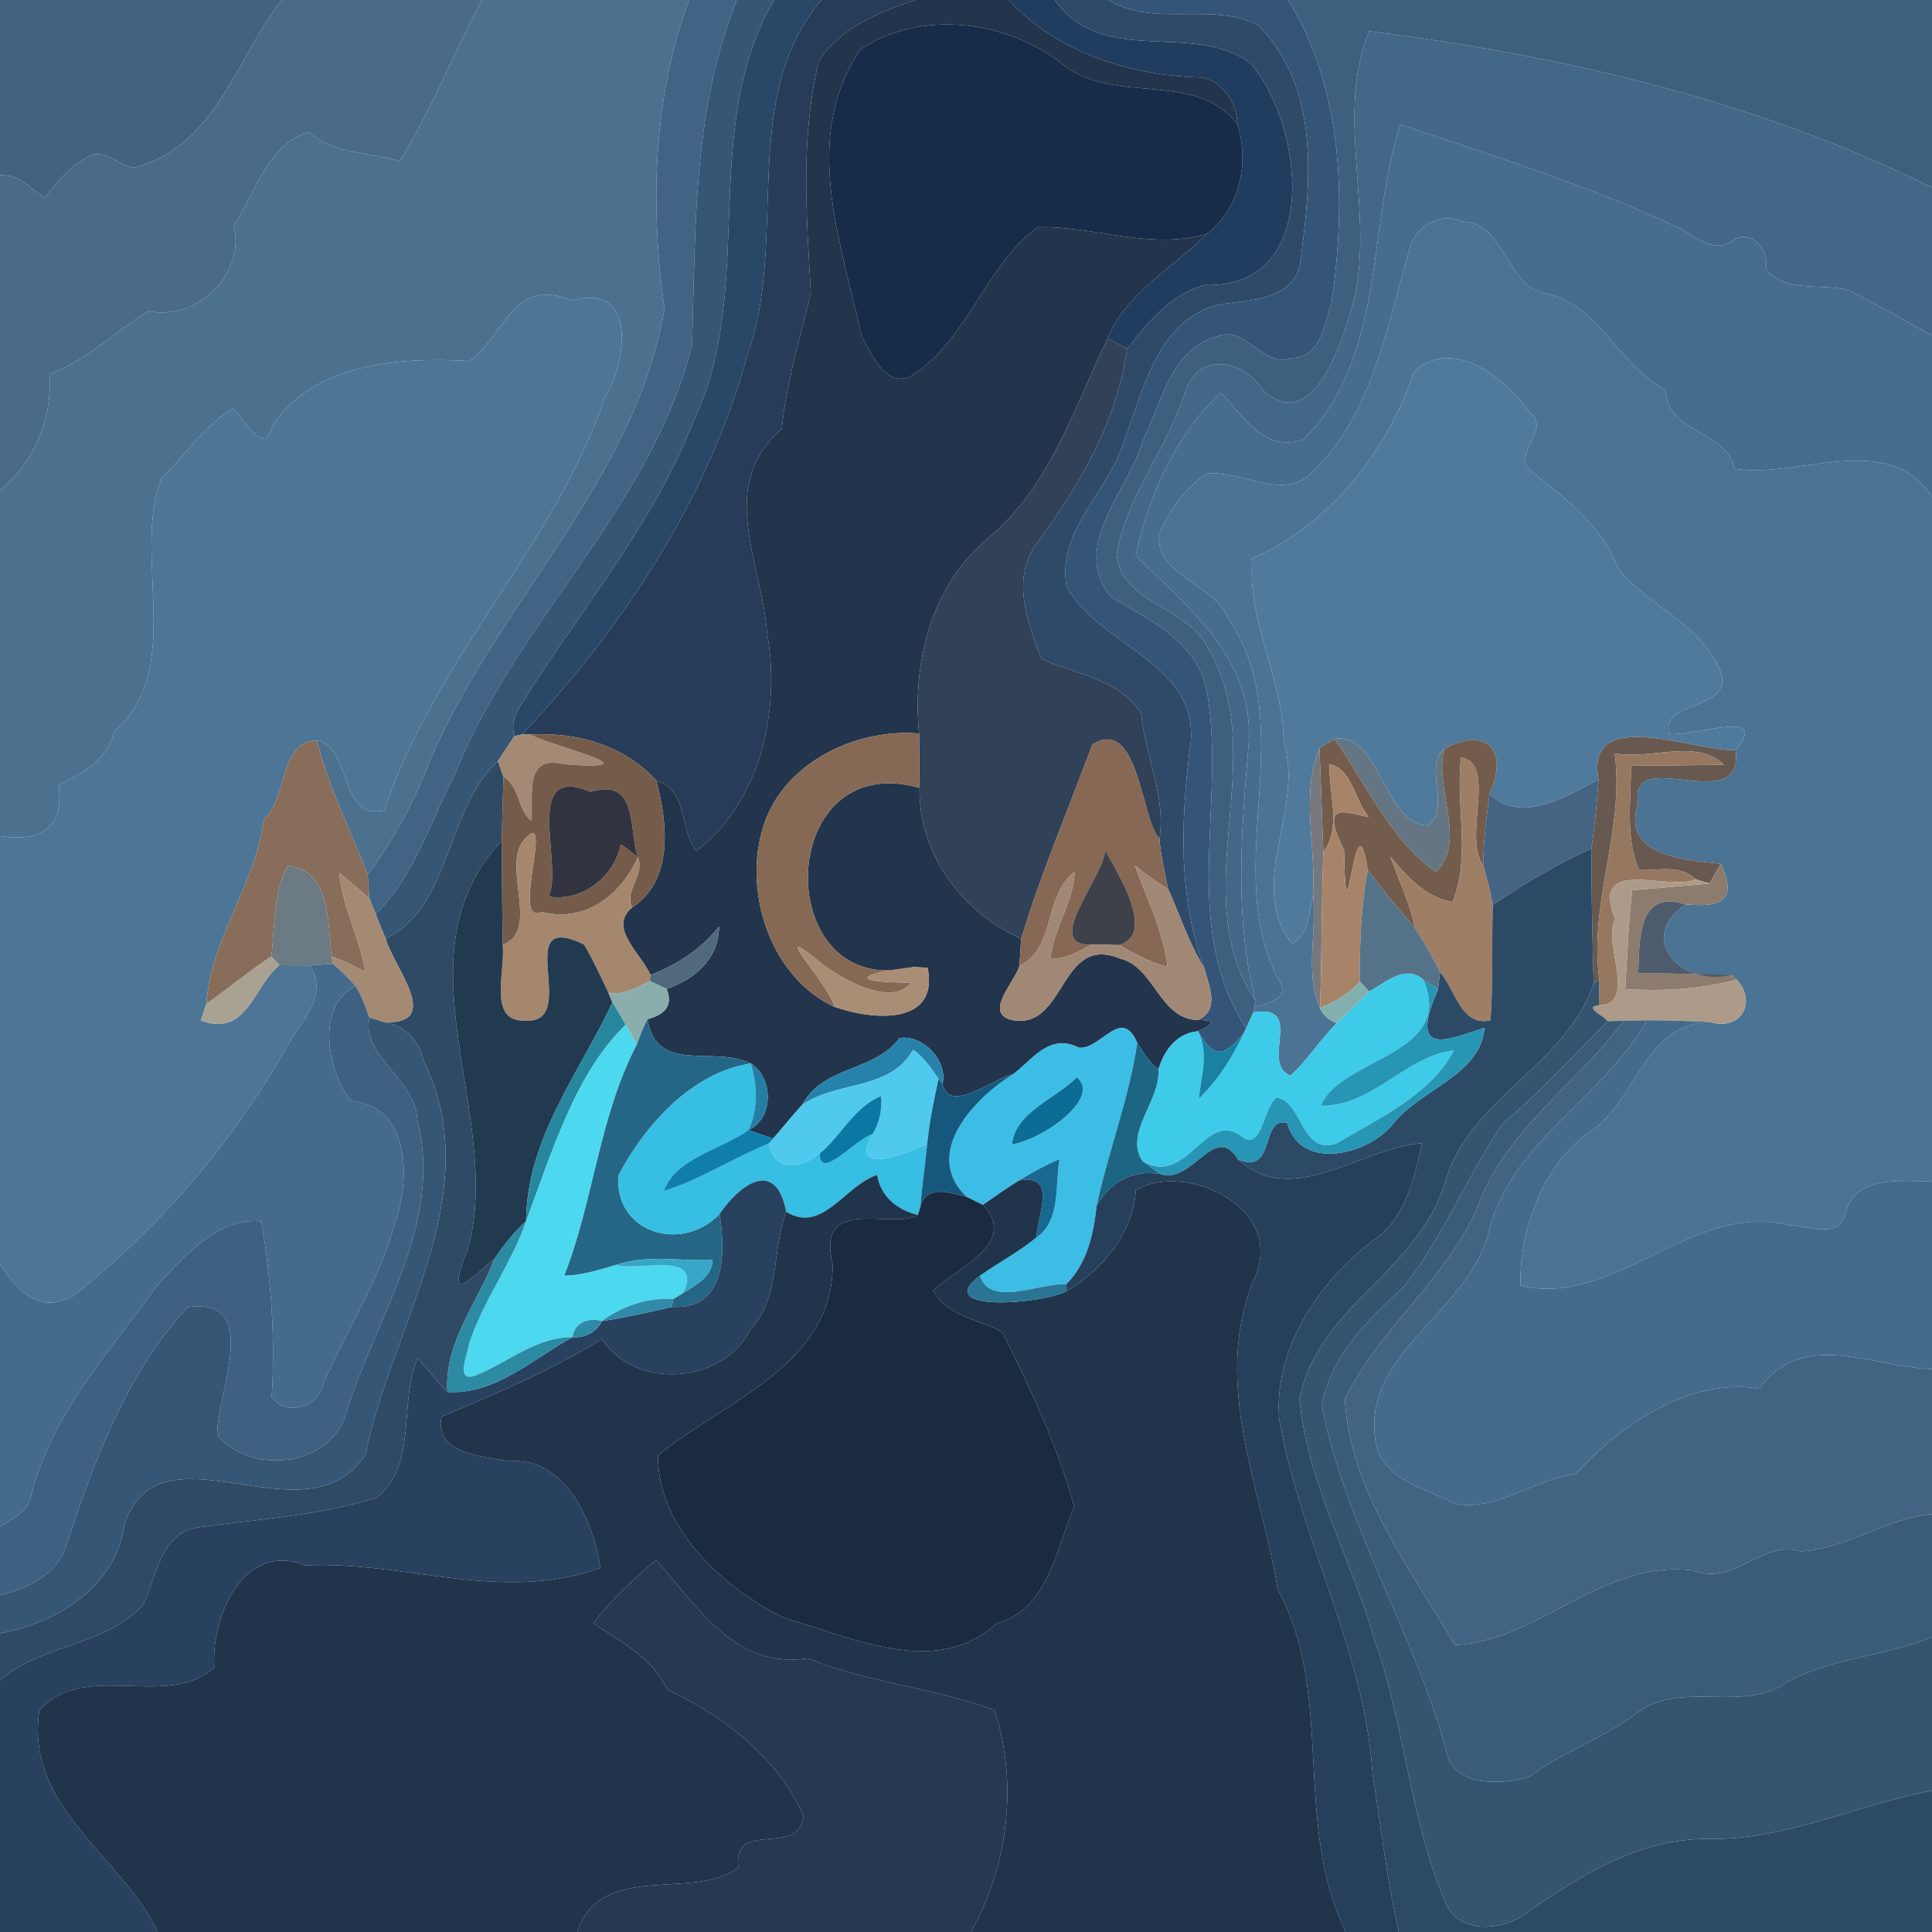 <?xml version="1.0" encoding="UTF-8" ?>
<!DOCTYPE svg PUBLIC "-//W3C//DTD SVG 1.1//EN" "http://www.w3.org/Graphics/SVG/1.1/DTD/svg11.dtd">
<svg width="250pt" height="250pt" viewBox="0 0 250 250" version="1.1" xmlns="http://www.w3.org/2000/svg">
<g id="#41637fff">
<path fill="#41637f" opacity="1.00" d=" M 0.00 0.00 L 36.46 0.00 C 30.74 7.24 28.08 18.33 18.33 21.38 C 16.13 22.53 14.38 19.44 12.11 20.00 C 9.37 21.05 7.51 23.41 5.76 25.65 C 4.02 24.43 2.52 22.55 0.00 22.64 L 0.00 0.00 Z" />
</g>
<g id="#496b88ff">
<path fill="#496b88" opacity="1.00" d=" M 36.46 0.00 L 62.35 0.00 C 58.71 6.92 55.71 14.31 51.75 20.87 C 47.77 19.63 43.34 20.03 39.93 17.11 C 34.65 18.62 33.03 24.97 30.26 29.21 C 31.78 35.38 25.59 41.58 19.18 40.26 C 14.88 42.95 11.22 46.61 6.40 48.44 C 6.79 54.20 4.45 59.82 0.00 63.47 L 0.00 22.64 C 2.52 22.55 4.02 24.43 5.76 25.65 C 7.51 23.41 9.37 21.05 12.11 20.00 C 14.38 19.44 16.13 22.53 18.33 21.38 C 28.08 18.33 30.74 7.24 36.46 0.00 Z" />
</g>
<g id="#4c718fff">
<path fill="#4c718f" opacity="1.00" d=" M 62.35 0.00 L 89.16 0.00 C 84.47 12.73 84.12 26.68 85.99 40.01 C 81.99 62.94 63.34 78.91 55.01 100.00 C 53.11 104.71 50.59 109.11 47.59 113.20 C 45.33 107.42 42.50 101.85 41.01 95.81 C 45.61 96.69 43.80 106.20 49.73 104.87 C 56.19 85.33 71.66 70.79 78.27 51.43 C 80.91 47.33 82.76 36.39 73.98 38.91 C 66.39 35.57 65.15 43.77 60.71 46.71 C 51.77 46.20 40.51 46.92 35.22 55.19 C 34.01 59.29 31.67 54.05 30.10 52.90 C 26.29 55.19 23.95 58.88 20.90 61.94 C 16.98 71.74 24.12 86.79 14.74 94.65 C 13.95 98.39 10.66 100.02 7.57 101.63 C 8.39 107.22 5.10 109.01 0.00 108.17 L 0.00 63.47 C 4.45 59.82 6.79 54.20 6.40 48.44 C 11.22 46.61 14.88 42.95 19.18 40.26 C 25.59 41.58 31.78 35.38 30.26 29.21 C 33.03 24.97 34.65 18.62 39.93 17.11 C 43.34 20.03 47.77 19.63 51.75 20.87 C 55.71 14.31 58.71 6.92 62.35 0.00 Z" />
</g>
<g id="#416484ff">
<path fill="#416484" opacity="1.00" d=" M 89.16 0.00 L 95.34 0.00 C 89.66 14.15 90.00 29.58 89.56 44.57 C 84.38 65.62 66.85 80.23 58.96 99.98 C 55.72 106.19 53.72 113.25 48.61 118.28 C 48.40 117.77 47.99 116.76 47.79 116.26 C 47.74 115.49 47.64 113.96 47.59 113.20 C 50.59 109.11 53.11 104.71 55.01 100.00 C 63.34 78.91 81.99 62.94 85.99 40.01 C 84.12 26.68 84.47 12.73 89.16 0.00 Z" />
</g>
<g id="#365675ff">
<path fill="#365675" opacity="1.00" d=" M 95.34 0.00 L 100.16 0.00 C 90.36 16.88 98.00 37.50 89.65 54.71 C 84.77 67.20 76.10 77.72 68.88 88.89 C 67.80 90.83 65.78 92.81 66.59 95.24 C 65.85 96.32 65.12 97.40 64.41 98.50 C 57.60 104.76 58.41 117.44 49.90 121.44 C 49.44 120.40 49.01 119.34 48.61 118.28 C 53.72 113.25 55.72 106.19 58.96 99.98 C 66.85 80.23 84.38 65.62 89.56 44.57 C 90.00 29.58 89.66 14.15 95.34 0.00 Z" />
</g>
<g id="#294868ff">
<path fill="#294868" opacity="1.00" d=" M 100.16 0.00 L 106.31 0.00 C 95.54 12.63 102.05 31.04 96.75 45.84 C 91.65 64.50 80.72 81.08 67.57 95.03 L 66.59 95.24 C 65.78 92.81 67.80 90.83 68.88 88.89 C 76.10 77.72 84.77 67.20 89.65 54.71 C 98.00 37.50 90.36 16.88 100.16 0.00 Z" />
</g>
<g id="#263c58ff">
<path fill="#263c58" opacity="1.00" d=" M 106.31 0.00 L 118.45 0.00 C 113.82 1.55 108.57 3.63 105.95 7.94 C 103.56 17.75 104.36 27.95 104.93 37.95 C 103.52 43.77 101.74 49.56 101.16 55.51 C 92.62 62.81 98.64 72.93 99.25 81.85 C 101.05 91.76 98.46 103.75 90.09 110.12 C 87.87 107.20 89.06 102.16 84.92 101.01 C 80.83 96.45 74.65 94.70 68.64 95.05 L 67.57 95.03 C 80.72 81.08 91.65 64.50 96.75 45.84 C 102.05 31.04 95.54 12.63 106.31 0.00 Z" />
</g>
<g id="#22354cff">
<path fill="#22354c" opacity="1.00" d=" M 118.45 0.00 L 130.55 0.00 C 136.75 6.74 146.06 9.70 155.02 10.01 C 158.01 10.12 160.09 13.23 160.11 16.05 C 154.52 8.84 143.71 13.89 137.02 7.94 C 129.75 2.55 119.10 1.31 111.36 6.37 C 103.59 17.84 108.87 31.37 111.51 43.53 C 112.84 45.80 114.37 49.98 117.70 48.78 C 125.15 44.26 127.46 34.37 134.28 29.39 C 141.62 29.20 148.89 32.44 156.21 30.24 C 151.87 34.64 145.74 37.80 143.34 43.77 C 138.92 52.86 135.88 63.02 127.75 69.73 C 120.47 75.86 118.04 85.76 118.93 94.92 C 110.47 94.18 100.78 99.02 98.57 107.65 C 96.29 115.89 99.90 126.58 107.97 130.28 C 113.03 132.07 121.54 132.69 120.03 125.22 C 119.57 125.20 118.66 125.15 118.20 125.13 C 99.74 129.75 99.99 96.61 118.99 101.94 C 118.83 110.47 124.51 118.09 132.14 121.46 C 132.06 122.64 131.99 123.81 131.91 124.99 C 131.26 127.19 127.14 131.19 131.08 132.02 C 137.96 133.20 137.11 120.82 144.91 124.03 C 149.40 125.08 149.99 131.87 155.02 131.99 C 157.66 131.98 156.71 132.69 155.02 133.44 C 152.25 133.72 150.65 135.90 149.90 138.38 C 148.71 137.48 147.96 136.20 147.16 134.97 C 145.12 130.12 142.43 135.89 139.61 135.57 C 135.71 133.64 133.62 137.17 131.07 139.02 C 128.37 139.61 122.94 144.18 121.96 140.30 C 122.69 137.12 119.25 133.81 116.38 134.33 C 113.14 138.74 106.53 137.85 103.82 142.95 C 102.52 144.36 101.33 145.88 100.05 147.32 C 98.97 146.97 97.90 146.61 96.84 146.24 C 100.15 144.71 100.10 139.47 97.16 137.62 C 92.31 135.21 84.97 139.09 83.78 131.89 C 85.87 131.31 87.18 130.26 86.26 127.97 C 89.98 126.66 92.99 124.11 93.05 119.88 C 90.74 122.83 87.63 124.82 84.17 126.17 C 83.01 123.43 78.61 120.08 81.79 117.43 C 87.18 113.91 86.41 106.49 84.92 101.01 C 89.06 102.16 87.87 107.20 90.09 110.12 C 98.46 103.75 101.05 91.76 99.25 81.85 C 98.64 72.93 92.62 62.81 101.16 55.51 C 101.74 49.56 103.52 43.77 104.93 37.95 C 104.36 27.95 103.56 17.75 105.95 7.94 C 108.57 3.63 113.82 1.55 118.45 0.00 Z" />
</g>
<g id="#203c5fff">
<path fill="#203c5f" opacity="1.00" d=" M 130.55 0.00 L 136.47 0.00 C 142.76 8.82 154.24 2.62 161.83 8.20 C 168.72 16.17 171.15 37.33 155.89 36.88 C 151.52 38.01 148.52 41.73 145.84 45.13 C 145.21 44.79 143.96 44.11 143.34 43.77 C 145.74 37.80 151.87 34.64 156.21 30.24 C 160.43 26.90 161.71 21.06 160.11 16.05 C 160.09 13.23 158.01 10.12 155.02 10.01 C 146.06 9.70 136.75 6.74 130.55 0.00 Z" />
</g>
<g id="#2f4a69ff">
<path fill="#2f4a69" opacity="1.00" d=" M 136.47 0.00 L 143.46 0.00 C 149.34 3.61 156.80 0.17 162.80 3.25 C 170.92 11.43 169.65 23.75 168.22 34.15 C 167.42 38.73 161.68 38.88 158.15 39.32 C 149.98 40.97 148.07 50.14 145.57 56.70 C 143.73 63.45 136.75 68.32 138.00 75.89 C 142.36 83.83 155.82 85.88 153.95 97.03 C 152.79 106.53 152.45 116.06 155.83 125.24 C 153.83 122.04 152.69 118.43 151.15 115.02 C 150.69 112.88 150.22 110.74 150.03 108.55 C 150.90 103.07 148.15 97.68 147.66 92.28 C 144.82 87.86 139.17 87.25 134.75 85.26 C 132.98 80.49 130.75 74.91 134.22 70.20 C 139.79 62.69 144.52 54.52 145.84 45.13 C 148.52 41.73 151.52 38.01 155.89 36.88 C 171.15 37.33 168.72 16.17 161.83 8.20 C 154.24 2.62 142.76 8.82 136.47 0.00 Z" />
</g>
<g id="#345478ff">
<path fill="#345478" opacity="1.00" d=" M 143.46 0.00 L 166.69 0.00 C 173.84 11.66 174.21 25.99 172.30 39.18 C 171.36 41.94 170.88 46.37 167.15 46.31 C 163.51 47.71 161.18 42.10 157.61 43.49 C 151.61 45.00 150.30 52.09 147.91 56.96 C 146.05 63.47 138.37 70.69 143.76 77.27 C 148.87 80.30 155.13 83.07 156.23 89.81 C 158.64 104.31 152.68 119.74 161.25 133.05 L 160.92 133.75 C 158.24 136.91 157.05 136.92 155.02 133.44 C 156.71 132.69 157.66 131.98 155.02 131.99 C 157.94 130.63 156.40 127.55 155.83 125.24 C 152.45 116.06 152.79 106.53 153.95 97.03 C 155.82 85.88 142.36 83.83 138.00 75.89 C 136.75 68.32 143.73 63.45 145.57 56.70 C 148.07 50.14 149.98 40.97 158.15 39.32 C 161.68 38.88 167.42 38.73 168.22 34.15 C 169.65 23.75 170.92 11.43 162.80 3.25 C 156.80 0.17 149.34 3.61 143.46 0.00 Z" />
</g>
<g id="#3d607fff">
<path fill="#3d607f" opacity="1.00" d=" M 166.69 0.00 L 250.00 0.00 L 250.00 24.27 C 227.31 13.03 202.37 7.22 177.18 4.03 C 172.34 15.67 178.74 29.28 174.44 41.38 C 172.93 46.25 169.38 55.82 163.47 50.54 C 161.07 46.70 155.37 45.37 153.47 50.42 C 151.22 57.87 145.72 64.13 144.49 71.79 C 145.12 78.09 153.62 78.47 156.27 83.75 C 164.73 98.04 153.17 115.34 162.43 129.47 L 162.33 130.32 L 162.19 131.00 C 161.95 131.51 161.49 132.54 161.25 133.05 C 152.68 119.74 158.64 104.31 156.23 89.81 C 155.13 83.07 148.87 80.30 143.76 77.27 C 138.37 70.69 146.05 63.47 147.91 56.96 C 150.30 52.09 151.61 45.00 157.61 43.49 C 161.18 42.10 163.51 47.71 167.15 46.31 C 170.88 46.37 171.36 41.94 172.30 39.18 C 174.21 25.99 173.84 11.66 166.69 0.00 Z" />
</g>
<g id="#172c48ff">
<path fill="#172c48" opacity="1.00" d=" M 111.36 6.37 C 119.10 1.31 129.75 2.55 137.02 7.94 C 143.71 13.89 154.52 8.84 160.11 16.05 C 161.71 21.06 160.43 26.90 156.21 30.24 C 148.89 32.44 141.62 29.20 134.28 29.39 C 127.46 34.37 125.15 44.26 117.70 48.78 C 114.37 49.98 112.84 45.80 111.51 43.53 C 108.87 31.37 103.59 17.84 111.36 6.37 Z" />
</g>
<g id="#436786ff">
<path fill="#436786" opacity="1.00" d=" M 177.18 4.03 C 202.37 7.22 227.31 13.03 250.00 24.27 L 250.00 43.42 C 246.50 41.46 243.00 39.48 239.44 37.64 C 236.09 36.49 230.91 38.09 228.48 34.75 C 229.09 32.36 226.45 29.45 224.20 31.15 C 221.36 33.10 218.76 29.88 216.14 28.97 C 204.75 23.73 193.05 20.12 181.20 16.10 C 176.87 29.47 179.39 46.12 168.67 56.86 C 163.44 58.65 160.96 53.72 157.94 50.84 C 152.16 56.17 148.51 64.42 146.96 71.91 C 153.87 78.69 162.36 85.36 161.57 96.36 C 160.62 107.54 159.70 118.66 162.43 129.47 C 153.17 115.34 164.73 98.04 156.27 83.75 C 153.62 78.47 145.12 78.09 144.49 71.79 C 145.72 64.13 151.22 57.87 153.47 50.42 C 155.37 45.37 161.07 46.70 163.47 50.54 C 169.38 55.82 172.93 46.25 174.44 41.38 C 178.74 29.28 172.34 15.67 177.18 4.03 Z" />
</g>
<g id="#466d8dff">
<path fill="#466d8d" opacity="1.00" d=" M 181.20 16.10 C 193.05 20.12 204.75 23.73 216.14 28.97 C 218.76 29.88 221.36 33.10 224.20 31.15 C 226.45 29.45 229.09 32.36 228.48 34.75 C 230.91 38.09 236.09 36.49 239.44 37.64 C 243.00 39.48 246.50 41.46 250.00 43.42 L 250.00 64.34 C 244.62 55.57 232.52 61.97 224.47 60.67 C 223.12 55.30 215.94 56.45 215.50 50.45 C 209.35 47.25 207.07 39.49 200.04 38.00 C 194.79 37.09 194.87 28.80 189.17 28.66 C 186.30 27.37 183.01 29.35 182.37 32.33 C 179.47 42.19 177.64 53.48 169.95 60.95 C 166.35 64.98 160.82 60.90 156.28 61.26 C 153.37 63.00 151.31 66.05 150.00 69.12 C 149.45 74.50 157.11 75.49 158.96 80.05 C 168.48 94.26 157.85 112.02 165.39 126.65 C 167.13 129.17 164.26 129.75 162.33 130.32 L 162.43 129.47 C 159.70 118.66 160.62 107.54 161.57 96.36 C 162.36 85.36 153.87 78.69 146.96 71.91 C 148.51 64.42 152.16 56.17 157.94 50.84 C 160.96 53.72 163.44 58.65 168.67 56.86 C 179.39 46.12 176.87 29.47 181.20 16.10 Z" />
</g>
<g id="#4a7394ff">
<path fill="#4a7394" opacity="1.00" d=" M 182.37 32.33 C 183.01 29.35 186.30 27.37 189.17 28.66 C 194.87 28.80 194.79 37.09 200.04 38.00 C 207.07 39.49 209.35 47.25 215.50 50.45 C 215.94 56.45 223.12 55.30 224.47 60.67 C 232.52 61.97 244.62 55.57 250.00 64.34 L 250.00 152.89 C 246.24 152.83 240.12 152.04 238.83 156.86 C 238.09 160.44 234.25 158.62 231.54 158.54 C 218.78 155.42 209.18 169.23 196.75 166.37 C 196.55 159.53 199.48 150.87 205.61 146.54 C 211.83 142.54 212.63 132.53 221.24 132.24 C 225.38 133.47 227.36 129.61 224.73 126.76 L 224.04 126.15 C 217.55 127.73 211.64 121.44 218.11 117.02 C 221.80 117.36 225.23 117.13 222.67 111.77 C 218.58 111.31 209.63 110.94 211.98 103.98 C 210.59 96.17 225.83 106.00 224.58 97.07 C 229.24 91.52 219.26 95.32 215.98 94.97 C 214.79 90.40 224.93 92.08 222.50 86.53 C 219.82 80.50 213.34 78.51 209.39 73.55 C 207.31 68.05 202.93 64.83 198.63 61.34 C 194.83 58.98 201.17 55.73 197.82 53.21 C 194.65 48.81 187.97 43.57 183.02 48.03 C 179.40 58.51 172.30 67.66 162.05 72.27 C 161.33 80.45 166.06 87.83 166.10 96.00 C 168.88 104.59 161.18 114.37 167.17 122.13 C 169.45 120.88 169.33 118.09 169.90 115.81 C 170.45 120.60 168.79 125.90 170.81 130.45 C 171.25 131.40 171.98 132.05 172.99 132.40 C 170.79 134.50 169.25 137.20 166.97 139.19 C 162.98 137.57 168.97 129.93 162.19 131.00 L 162.33 130.32 C 164.26 129.75 167.13 129.17 165.39 126.65 C 157.85 112.02 168.48 94.26 158.96 80.05 C 157.11 75.49 149.45 74.50 150.00 69.12 C 151.31 66.05 153.37 63.00 156.28 61.26 C 160.82 60.90 166.35 64.98 169.95 60.95 C 177.64 53.48 179.47 42.19 182.37 32.33 Z" />
</g>
<g id="#4d7596ff">
<path fill="#4d7596" opacity="1.00" d=" M 60.71 46.71 C 65.15 43.77 66.39 35.57 73.98 38.91 C 82.76 36.39 80.91 47.33 78.27 51.43 C 71.66 70.79 56.19 85.33 49.73 104.87 C 43.80 106.20 45.61 96.69 41.01 95.81 C 36.12 95.90 37.32 103.14 34.12 106.07 C 33.07 114.56 27.29 121.31 26.71 129.90 C 26.53 130.44 26.16 131.52 25.98 132.05 C 31.96 134.31 32.78 127.61 36.15 124.89 C 37.46 124.91 38.78 124.92 40.09 124.92 C 42.23 128.16 39.95 131.30 38.00 133.92 C 30.90 146.90 21.12 158.52 9.51 167.69 C 4.89 170.21 2.13 166.78 0.00 163.58 L 0.00 108.17 C 5.10 109.01 8.39 107.22 7.57 101.63 C 10.66 100.02 13.95 98.39 14.74 94.65 C 24.12 86.79 16.98 71.74 20.90 61.94 C 23.95 58.88 26.29 55.19 30.10 52.90 C 31.67 54.05 34.01 59.29 35.22 55.19 C 40.51 46.92 51.77 46.20 60.71 46.71 Z" />
</g>
<g id="#304158ff">
<path fill="#304158" opacity="1.00" d=" M 127.75 69.73 C 135.88 63.02 138.92 52.86 143.34 43.77 C 143.96 44.11 145.21 44.79 145.84 45.13 C 144.52 54.52 139.79 62.69 134.22 70.20 C 130.75 74.91 132.98 80.49 134.75 85.26 C 139.17 87.25 144.82 87.86 147.66 92.28 C 148.15 97.68 150.90 103.07 150.03 108.55 C 147.61 105.94 147.34 92.60 141.35 96.34 C 138.25 104.70 134.74 112.92 132.14 121.46 C 124.51 118.09 118.83 110.47 118.99 101.94 C 118.97 100.18 118.95 96.68 118.93 94.92 C 118.04 85.76 120.47 75.86 127.75 69.73 Z" />
</g>
<g id="#507a9cff">
<path fill="#507a9c" opacity="1.00" d=" M 183.02 48.03 C 187.97 43.57 194.65 48.81 197.82 53.21 C 201.17 55.73 194.83 58.98 198.63 61.34 C 202.93 64.83 207.31 68.05 209.39 73.55 C 213.34 78.51 219.82 80.50 222.50 86.53 C 224.93 92.08 214.79 90.40 215.98 94.97 C 219.26 95.32 229.24 91.52 224.58 97.07 C 219.32 97.29 205.07 91.16 206.85 100.85 C 202.75 103.01 196.85 106.72 192.74 102.73 C 195.48 96.57 191.87 94.13 186.90 96.89 C 184.12 99.20 187.87 104.59 184.72 106.84 C 179.16 106.65 178.45 94.63 172.67 95.61 C 172.19 95.91 171.23 96.52 170.74 96.82 C 168.26 102.90 170.32 109.47 169.90 115.81 C 169.33 118.09 169.45 120.88 167.17 122.13 C 161.18 114.37 168.88 104.59 166.10 96.00 C 166.06 87.83 161.33 80.45 162.05 72.27 C 172.30 67.66 179.40 58.51 183.02 48.03 Z" />
</g>
<g id="#a48974ff">
<path fill="#a48974" opacity="1.00" d=" M 66.59 95.24 L 67.57 95.03 L 68.64 95.05 C 71.11 96.49 85.57 99.82 73.05 98.90 C 67.88 97.62 68.96 102.51 68.80 106.24 C 66.88 104.77 67.32 101.77 65.15 100.55 C 64.97 100.04 64.60 99.02 64.41 98.50 C 65.12 97.40 65.85 96.32 66.59 95.24 Z" />
</g>
<g id="#755c4aff">
<path fill="#755c4a" opacity="1.00" d=" M 68.64 95.05 C 74.65 94.70 80.83 96.45 84.92 101.01 C 86.41 106.49 87.18 113.91 81.79 117.43 C 80.76 115.17 83.47 113.24 82.55 110.93 C 81.32 107.75 82.76 100.50 76.40 102.47 C 67.49 98.64 72.92 111.83 71.01 116.02 C 75.34 116.71 79.51 113.45 80.33 109.24 C 81.08 109.78 81.82 110.34 82.55 110.93 C 80.32 115.77 75.92 119.42 70.07 118.02 C 65.96 119.97 71.97 103.75 67.73 108.79 C 64.96 112.26 69.94 120.51 65.04 122.26 C 65.00 117.78 64.94 113.30 64.91 108.82 C 64.99 106.06 65.07 103.31 65.15 100.55 C 67.32 101.77 66.88 104.77 68.80 106.24 C 68.96 102.51 67.88 97.62 73.05 98.90 C 85.57 99.82 71.11 96.49 68.64 95.05 Z" />
</g>
<g id="#856955ff">
<path fill="#856955" opacity="1.00" d=" M 98.57 107.65 C 100.78 99.02 110.47 94.18 118.93 94.92 C 118.95 96.68 118.97 100.18 118.99 101.94 C 99.99 96.61 99.74 129.75 118.20 125.13 C 111.36 125.93 109.38 127.10 117.92 127.16 C 115.25 130.51 108.32 126.49 105.25 123.81 C 99.62 119.44 107.51 127.68 107.97 130.28 C 99.90 126.58 96.29 115.89 98.57 107.65 Z" />
</g>
<g id="#866854ff">
<path fill="#866854" opacity="1.00" d=" M 141.35 96.34 C 147.34 92.60 147.61 105.94 150.03 108.55 C 150.22 110.74 150.69 112.88 151.15 115.02 C 149.61 114.18 148.25 113.06 146.86 112.01 C 148.39 116.33 150.56 120.50 151.08 125.11 C 148.83 124.57 146.81 123.39 144.80 122.29 C 149.68 120.90 144.61 112.95 143.03 110.07 C 142.48 113.98 134.93 122.41 141.24 122.25 C 139.58 123.15 137.87 124.12 135.91 124.08 C 136.32 120.15 138.89 116.81 139.06 112.82 C 134.94 115.97 136.74 122.59 131.91 124.99 C 131.99 123.81 132.06 122.64 132.14 121.46 C 134.74 112.92 138.25 104.70 141.35 96.34 Z" />
</g>
<g id="#647683ff">
<path fill="#647683" opacity="1.00" d=" M 172.67 95.61 C 178.45 94.63 179.16 106.65 184.72 106.84 C 187.87 104.59 184.12 99.20 186.90 96.89 C 185.50 101.89 189.90 108.79 185.83 112.84 C 180.03 108.87 176.80 101.47 172.67 95.61 Z" />
</g>
<g id="#876d5aff">
<path fill="#876d5a" opacity="1.00" d=" M 34.12 106.07 C 37.32 103.14 36.12 95.90 41.01 95.81 C 42.50 101.85 45.33 107.42 47.59 113.20 C 47.64 113.96 47.74 115.49 47.79 116.26 C 46.48 115.15 45.23 113.99 43.88 112.94 C 44.36 117.39 46.53 121.40 47.31 125.78 C 45.89 125.01 44.44 124.29 42.91 123.78 C 42.39 119.60 42.87 112.56 37.23 112.03 C 35.28 115.65 35.61 119.82 35.10 123.77 C 32.21 125.68 29.55 127.92 26.71 129.90 C 27.29 121.31 33.07 114.56 34.12 106.07 Z" />
</g>
<g id="#735c4bff">
<path fill="#735c4b" opacity="1.00" d=" M 170.74 96.82 C 171.23 96.52 172.19 95.91 172.67 95.61 C 176.80 101.47 180.03 108.87 185.83 112.84 C 189.90 108.79 185.50 101.89 186.90 96.89 C 191.87 94.13 195.48 96.57 192.74 102.73 C 192.35 105.82 191.91 108.92 191.96 112.04 C 189.20 108.38 193.79 98.88 189.06 97.99 C 188.31 104.15 190.38 110.83 187.95 116.73 C 184.43 116.09 182.10 113.46 179.93 110.85 C 180.95 113.93 182.48 116.84 183.08 120.06 C 180.98 117.62 178.91 115.17 176.99 112.59 C 175.30 101.55 174.18 125.01 173.92 110.00 C 170.47 103.12 174.70 105.42 177.10 105.70 C 175.27 103.57 175.04 99.58 172.06 98.88 C 171.88 102.70 173.67 106.92 171.24 110.28 C 171.08 105.79 170.92 101.30 170.74 96.82 Z" />
</g>
<g id="#685950ff">
<path fill="#685950" opacity="1.00" d=" M 206.85 100.85 C 205.07 91.16 219.32 97.29 224.58 97.07 C 225.83 106.00 210.59 96.17 211.98 103.98 C 209.63 110.94 218.58 111.31 222.67 111.77 C 222.31 112.41 221.58 113.69 221.21 114.33 C 220.75 114.19 219.84 113.91 219.38 113.77 C 217.40 111.80 214.61 112.68 212.10 112.57 C 210.27 108.37 211.08 103.53 211.04 99.09 C 215.04 99.07 219.05 99.03 223.06 98.94 C 219.51 95.53 213.62 98.35 208.95 97.49 C 210.24 107.50 205.56 116.73 206.96 126.81 L 206.22 127.27 C 206.05 121.45 205.93 115.64 205.92 109.82 C 206.38 106.85 206.64 103.84 206.85 100.85 Z" />
</g>
<g id="#76787dff">
<path fill="#76787d" opacity="1.00" d=" M 169.90 115.81 C 170.32 109.47 168.26 102.90 170.74 96.82 C 170.92 101.30 171.08 105.79 171.24 110.28 C 170.98 117.00 171.06 123.73 170.81 130.45 C 168.79 125.90 170.45 120.60 169.90 115.81 Z" />
</g>
<g id="#967760ff">
<path fill="#967760" opacity="1.00" d=" M 208.95 97.49 C 213.62 98.35 219.51 95.53 223.06 98.94 C 219.05 99.03 215.04 99.07 211.04 99.09 C 211.08 103.53 210.27 108.37 212.10 112.57 C 214.61 112.68 217.40 111.80 219.38 113.77 C 216.09 115.44 205.56 110.55 209.02 119.01 C 207.25 121.75 212.03 130.04 206.89 130.08 C 206.91 129.27 206.94 127.63 206.96 126.81 C 205.56 116.73 210.24 107.50 208.95 97.49 Z" />
</g>
<g id="#9e7e65ff">
<path fill="#9e7e65" opacity="1.00" d=" M 189.06 97.99 C 193.79 98.88 189.20 108.38 191.96 112.04 C 192.42 113.71 192.87 115.38 193.17 117.08 C 193.01 122.06 193.24 127.07 192.87 132.04 C 189.01 132.87 188.34 128.05 186.35 125.80 C 185.39 123.82 184.27 121.91 183.08 120.06 C 182.48 116.84 180.95 113.93 179.93 110.85 C 182.10 113.46 184.43 116.09 187.95 116.73 C 190.38 110.83 188.31 104.15 189.06 97.99 Z" />
</g>
<g id="#2f4a65ff">
<path fill="#2f4a65" opacity="1.00" d=" M 49.90 121.44 C 58.41 117.44 57.60 104.76 64.41 98.50 C 64.60 99.02 64.97 100.04 65.15 100.55 C 65.07 103.31 64.99 106.06 64.91 108.82 C 50.98 123.63 65.23 144.20 60.59 161.50 C 57.06 170.04 61.93 164.37 63.97 162.91 C 61.83 168.57 57.44 173.72 57.90 180.12 C 56.51 178.75 55.37 177.16 54.03 175.76 C 51.55 181.44 54.11 189.56 48.72 193.78 C 41.24 196.16 33.37 196.56 25.66 197.65 C 20.87 198.18 20.21 204.02 18.55 207.62 C 13.66 213.05 5.40 212.68 0.00 217.44 L 0.00 211.35 C 7.60 209.93 15.03 205.30 16.14 197.10 C 20.94 183.57 39.56 199.91 47.29 188.26 C 50.56 171.66 63.28 154.39 54.81 137.27 C 54.24 134.65 52.47 132.71 49.77 132.28 C 57.41 132.52 50.89 125.11 49.90 121.44 Z" />
</g>
<g id="#a78469ff">
<path fill="#a78469" opacity="1.00" d=" M 172.06 98.88 C 175.04 99.58 175.27 103.57 177.10 105.70 C 174.70 105.42 170.47 103.12 173.92 110.00 C 174.18 125.01 175.30 101.55 176.99 112.59 C 176.09 117.34 175.92 122.19 175.98 127.01 C 174.59 128.61 172.74 129.64 170.81 130.45 C 171.06 123.73 170.98 117.00 171.24 110.28 C 173.67 106.92 171.88 102.70 172.06 98.88 Z" />
</g>
<g id="#456382ff">
<path fill="#456382" opacity="1.00" d=" M 192.74 102.73 C 196.85 106.72 202.75 103.01 206.85 100.85 C 206.64 103.84 206.38 106.85 205.92 109.82 C 201.43 111.81 197.24 114.36 193.17 117.08 C 192.87 115.38 192.42 113.71 191.96 112.04 C 191.91 108.92 192.35 105.82 192.74 102.73 Z" />
</g>
<g id="#313340ff">
<path fill="#313340" opacity="1.00" d=" M 71.01 116.02 C 72.92 111.83 67.49 98.64 76.40 102.47 C 82.76 100.50 81.32 107.75 82.55 110.93 C 81.82 110.34 81.08 109.78 80.33 109.24 C 79.51 113.45 75.34 116.71 71.01 116.02 Z" />
</g>
<g id="#a4876dff">
<path fill="#a4876d" opacity="1.00" d=" M 67.73 108.79 C 71.97 103.75 65.96 119.97 70.07 118.02 C 75.92 119.42 80.32 115.77 82.55 110.93 C 83.47 113.24 80.76 115.17 81.79 117.43 C 78.61 120.08 83.01 123.43 84.17 126.17 L 84.09 126.95 C 82.41 127.79 80.69 128.80 78.73 128.46 C 77.72 126.37 76.77 124.24 75.58 122.24 C 65.92 117.48 75.27 132.52 68.00 132.07 C 63.00 132.31 65.46 125.57 65.04 122.26 C 69.94 120.51 64.96 112.26 67.73 108.79 Z" />
</g>
<g id="#213a50ff">
<path fill="#213a50" opacity="1.00" d=" M 60.59 161.50 C 65.23 144.20 50.98 123.63 64.91 108.82 C 64.94 113.30 65.00 117.78 65.04 122.26 C 65.46 125.57 63.00 132.31 68.00 132.07 C 75.27 132.52 65.92 117.48 75.58 122.24 C 76.77 124.24 77.72 126.37 78.73 128.46 C 78.86 128.77 79.12 129.40 79.25 129.71 C 74.92 138.95 68.15 147.33 68.08 158.01 C 66.48 159.44 65.17 161.14 63.97 162.91 C 61.93 164.37 57.06 170.04 60.59 161.50 Z" />
</g>
<g id="#3e4149ff">
<path fill="#3e4149" opacity="1.00" d=" M 143.03 110.07 C 144.61 112.95 149.68 120.90 144.80 122.29 C 143.61 122.25 142.43 122.24 141.24 122.25 C 134.93 122.41 142.48 113.98 143.03 110.07 Z" />
</g>
<g id="#2c4a66ff">
<path fill="#2c4a66" opacity="1.00" d=" M 193.17 117.08 C 197.24 114.36 201.43 111.81 205.92 109.82 C 205.93 115.64 206.05 121.45 206.22 127.27 C 202.55 138.03 190.23 141.93 186.98 152.99 C 183.59 164.49 170.43 169.09 168.15 181.09 C 169.22 192.01 174.85 201.66 177.81 212.07 C 181.80 223.12 182.36 235.17 186.98 246.02 C 188.68 250.59 195.00 249.87 198.12 247.12 C 204.91 242.43 212.43 237.88 220.99 237.96 C 231.17 238.13 240.22 233.54 250.00 231.71 L 250.00 250.00 L 181.02 250.00 C 179.44 243.25 178.70 236.36 177.61 229.53 C 176.56 213.51 168.24 199.24 165.52 183.57 C 164.81 174.05 171.21 165.01 178.75 159.74 C 182.04 156.75 183.10 152.13 184.01 147.93 C 176.30 148.41 167.22 156.54 160.16 150.00 C 165.16 152.20 162.98 144.40 166.56 145.29 C 168.32 151.67 177.11 149.44 180.34 145.35 C 183.72 141.00 191.66 139.09 192.09 132.98 C 187.15 134.65 182.21 136.83 186.08 128.02 C 186.15 127.47 186.28 126.36 186.35 125.80 C 188.34 128.05 189.01 132.87 192.87 132.04 C 193.24 127.07 193.01 122.06 193.17 117.08 Z" />
</g>
<g id="#6c7a83ff">
<path fill="#6c7a83" opacity="1.00" d=" M 37.23 112.03 C 42.87 112.56 42.39 119.60 42.91 123.78 L 43.10 124.72 C 42.35 124.77 40.84 124.87 40.09 124.92 C 38.78 124.92 37.46 124.91 36.15 124.89 C 35.89 124.61 35.36 124.05 35.10 123.77 C 35.61 119.82 35.28 115.65 37.23 112.03 Z" />
</g>
<g id="#a18874ff">
<path fill="#a18874" opacity="1.00" d=" M 146.86 112.01 C 148.25 113.06 149.61 114.18 151.15 115.02 C 152.69 118.43 153.83 122.04 155.83 125.24 C 156.40 127.55 157.94 130.63 155.02 131.99 C 149.99 131.87 149.40 125.08 144.91 124.03 C 137.11 120.82 137.96 133.20 131.08 132.02 C 127.14 131.19 131.26 127.19 131.91 124.99 C 136.74 122.59 134.94 115.97 139.06 112.82 C 138.89 116.81 136.32 120.15 135.91 124.08 C 137.87 124.12 139.58 123.15 141.24 122.25 C 142.43 122.24 143.61 122.25 144.80 122.29 C 146.81 123.39 148.83 124.57 151.08 125.11 C 150.56 120.50 148.39 116.33 146.86 112.01 Z" />
</g>
<g id="#8d7b6dff">
<path fill="#8d7b6d" opacity="1.00" d=" M 222.67 111.77 C 225.23 117.13 221.80 117.36 218.11 117.02 C 211.91 115.07 212.17 121.48 211.99 125.91 C 216.01 125.97 220.02 126.05 224.04 126.15 L 224.73 126.76 C 220.03 128.03 215.14 128.28 210.31 128.00 C 210.56 123.73 210.72 119.44 211.19 115.20 C 213.70 114.98 218.71 114.54 221.21 114.33 C 221.58 113.69 222.31 112.41 222.67 111.77 Z" />
</g>
<g id="#a48a73ff">
<path fill="#a48a73" opacity="1.00" d=" M 43.88 112.94 C 45.23 113.99 46.48 115.15 47.79 116.26 C 47.99 116.76 48.40 117.77 48.61 118.28 C 49.01 119.34 49.44 120.40 49.90 121.44 C 50.89 125.11 57.41 132.52 49.77 132.28 C 49.28 132.13 48.31 131.84 47.82 131.69 C 47.26 130.30 46.85 128.82 45.98 127.58 C 45.11 126.54 44.09 125.64 43.10 124.72 L 42.91 123.78 C 44.44 124.29 45.89 125.01 47.31 125.78 C 46.53 121.40 44.36 117.39 43.88 112.94 Z" />
</g>
<g id="#547388ff">
<path fill="#547388" opacity="1.00" d=" M 175.98 127.01 C 175.92 122.19 176.09 117.34 176.99 112.59 C 178.91 115.17 180.98 117.62 183.08 120.06 C 184.27 121.91 185.39 123.82 186.35 125.80 C 186.28 126.36 186.15 127.47 186.08 128.02 C 185.60 127.72 184.66 127.11 184.19 126.81 C 181.87 124.68 179.25 127.19 177.16 128.32 C 176.87 127.99 176.27 127.34 175.98 127.01 Z" />
</g>
<g id="#ad9a88ff">
<path fill="#ad9a88" opacity="1.00" d=" M 209.02 119.01 C 205.56 110.55 216.09 115.44 219.38 113.77 C 219.84 113.91 220.75 114.19 221.21 114.33 C 218.71 114.54 213.70 114.98 211.19 115.20 C 210.72 119.44 210.56 123.73 210.31 128.00 C 215.14 128.28 220.03 128.03 224.73 126.76 C 227.36 129.61 225.38 133.47 221.24 132.24 C 218.52 132.11 215.80 132.03 213.09 132.02 C 212.34 132.04 210.84 132.07 210.10 132.09 C 209.58 132.10 208.54 132.12 208.02 132.14 C 207.68 131.51 204.79 130.30 206.89 130.08 C 212.03 130.04 207.25 121.75 209.02 119.01 Z" />
</g>
<g id="#4d5b6cff">
<path fill="#4d5b6c" opacity="1.00" d=" M 211.99 125.91 C 212.17 121.48 211.91 115.07 218.11 117.02 C 211.64 121.44 217.55 127.73 224.04 126.15 C 220.02 126.05 216.01 125.97 211.99 125.91 Z" />
</g>
<g id="#506a7cff">
<path fill="#506a7c" opacity="1.00" d=" M 84.17 126.17 C 87.63 124.82 90.74 122.83 93.05 119.88 C 92.99 124.11 89.98 126.66 86.26 127.97 C 85.71 127.72 84.63 127.20 84.09 126.95 L 84.17 126.17 Z" />
</g>
<g id="#aa8d75ff">
<path fill="#aa8d75" opacity="1.00" d=" M 107.97 130.28 C 107.51 127.68 99.62 119.44 105.25 123.81 C 108.32 126.49 115.25 130.51 117.92 127.16 C 109.38 127.10 111.36 125.93 118.20 125.13 C 118.66 125.15 119.57 125.20 120.03 125.22 C 121.54 132.69 113.03 132.07 107.97 130.28 Z" />
</g>
<g id="#a9a192ff">
<path fill="#a9a192" opacity="1.00" d=" M 26.71 129.90 C 29.55 127.92 32.21 125.68 35.10 123.77 C 35.36 124.05 35.89 124.61 36.15 124.89 C 32.78 127.61 31.96 134.31 25.98 132.05 C 26.16 131.52 26.53 130.44 26.71 129.90 Z" />
</g>
<g id="#446a8cff">
<path fill="#446a8c" opacity="1.00" d=" M 40.09 124.92 C 40.84 124.87 42.35 124.77 43.10 124.72 C 44.09 125.64 45.11 126.54 45.98 127.58 C 40.81 130.27 42.34 138.54 45.42 142.45 C 53.06 143.17 53.14 152.41 51.15 158.11 C 49.17 165.52 44.94 171.96 41.89 178.92 C 41.43 182.03 36.92 183.39 35.16 180.76 C 35.63 173.15 35.10 165.56 33.81 158.05 C 28.20 157.41 23.87 162.61 20.36 166.31 C 14.13 175.01 6.43 183.22 3.92 193.95 C 3.40 195.81 1.46 196.58 0.00 197.55 L 0.00 163.58 C 2.13 166.78 4.89 170.21 9.51 167.69 C 21.12 158.52 30.90 146.90 38.00 133.92 C 39.95 131.30 42.23 128.16 40.09 124.92 Z" />
</g>
<g id="#3ecbeaff">
<path fill="#3ecbea" opacity="1.00" d=" M 177.16 128.32 C 179.25 127.19 181.87 124.68 184.19 126.81 C 188.41 136.56 173.30 136.91 170.93 143.08 C 177.61 143.19 181.85 136.67 188.13 135.91 C 185.21 141.63 178.26 144.81 172.89 147.98 C 168.34 149.46 168.62 142.64 165.22 142.01 C 163.53 143.03 163.34 148.91 160.80 147.15 C 156.00 143.27 153.69 153.72 147.85 150.25 C 145.38 146.67 150.19 142.45 149.90 138.38 C 150.65 135.90 152.25 133.72 155.02 133.44 C 156.46 136.24 155.42 139.28 155.12 142.19 C 157.60 139.79 159.45 136.85 160.92 133.75 L 161.25 133.05 C 161.49 132.54 161.95 131.51 162.19 131.00 C 168.97 129.93 162.98 137.57 166.97 139.19 C 169.25 137.20 170.79 134.50 172.99 132.40 C 174.40 131.06 175.79 129.70 177.16 128.32 Z" />
</g>
<g id="#8badacff">
<path fill="#8badac" opacity="1.00" d=" M 78.73 128.46 C 80.69 128.80 82.41 127.79 84.09 126.95 C 84.63 127.20 85.71 127.72 86.26 127.97 C 87.18 130.26 85.87 131.31 83.78 131.89 C 83.23 132.94 82.83 134.06 82.39 135.16 C 82.03 134.52 81.33 133.25 80.97 132.61 C 80.41 131.64 79.83 130.68 79.25 129.71 C 79.12 129.40 78.86 128.77 78.73 128.46 Z" />
</g>
<g id="#82b0aeff">
<path fill="#82b0ae" opacity="1.00" d=" M 170.81 130.45 C 172.74 129.64 174.59 128.61 175.98 127.01 C 176.27 127.34 176.87 127.99 177.16 128.32 C 175.79 129.70 174.40 131.06 172.99 132.40 C 171.98 132.05 171.25 131.40 170.81 130.45 Z" />
</g>
<g id="#2795b4ff">
<path fill="#2795b4" opacity="1.00" d=" M 184.19 126.81 C 184.66 127.11 185.60 127.72 186.08 128.02 C 182.21 136.83 187.15 134.65 192.09 132.98 C 191.66 139.09 183.72 141.00 180.34 145.35 C 177.11 149.44 168.32 151.67 166.56 145.29 C 162.98 144.40 165.16 152.20 160.16 150.00 C 157.21 145.12 154.31 153.32 150.16 151.92 C 149.37 151.38 148.60 150.82 147.85 150.25 C 153.69 153.72 156.00 143.27 160.80 147.15 C 163.34 148.91 163.53 143.03 165.22 142.01 C 168.62 142.64 168.34 149.46 172.89 147.98 C 178.26 144.81 185.21 141.63 188.13 135.91 C 181.85 136.67 177.61 143.19 170.93 143.08 C 173.30 136.91 188.41 136.56 184.19 126.81 Z" />
</g>
<g id="#345470ff">
<path fill="#345470" opacity="1.00" d=" M 206.22 127.27 L 206.96 126.81 C 206.94 127.63 206.91 129.27 206.89 130.08 C 204.79 130.30 207.68 131.51 208.02 132.14 C 203.56 136.66 199.27 141.33 194.42 145.45 C 189.81 152.26 186.76 160.07 181.61 166.55 C 177.06 170.74 172.00 175.63 171.06 181.99 C 174.17 197.69 183.14 211.44 187.22 226.85 C 188.27 231.35 194.53 230.91 197.83 229.94 C 202.16 226.67 207.39 225.04 211.71 221.75 C 217.17 217.51 224.37 221.33 230.29 218.26 C 236.23 214.48 243.58 214.50 250.00 211.81 L 250.00 231.71 C 240.22 233.54 231.17 238.13 220.99 237.96 C 212.43 237.88 204.91 242.43 198.12 247.12 C 195.00 249.87 188.68 250.59 186.98 246.02 C 182.36 235.17 181.80 223.12 177.81 212.07 C 174.85 201.66 169.22 192.01 168.15 181.09 C 170.43 169.09 183.59 164.49 186.98 152.99 C 190.23 141.93 202.55 138.03 206.22 127.27 Z" />
</g>
<g id="#3e6182ff">
<path fill="#3e6182" opacity="1.00" d=" M 45.42 142.45 C 42.34 138.54 40.81 130.27 45.98 127.58 C 46.85 128.82 47.26 130.30 47.82 131.69 C 46.62 136.54 53.96 139.83 54.01 145.00 C 57.50 158.63 48.20 171.02 44.57 183.59 C 41.99 189.93 32.36 190.72 28.11 185.72 C 28.00 180.38 34.09 167.67 24.24 169.17 C 16.43 177.65 12.23 188.93 8.63 199.77 C 7.60 203.65 3.62 205.57 0.00 206.40 L 0.00 197.55 C 1.46 196.58 3.40 195.81 3.92 193.95 C 6.43 183.22 14.13 175.01 20.36 166.31 C 23.87 162.61 28.20 157.41 33.81 158.05 C 35.10 165.56 35.63 173.15 35.16 180.76 C 36.92 183.39 41.43 182.03 41.89 178.92 C 44.94 171.96 49.17 165.52 51.15 158.11 C 53.14 152.41 53.06 143.17 45.42 142.45 Z" />
</g>
<g id="#26879fff">
<path fill="#26879f" opacity="1.00" d=" M 79.25 129.71 C 79.83 130.68 80.41 131.64 80.97 132.61 C 74.38 138.94 71.35 149.36 68.08 158.01 C 68.15 147.33 74.92 138.95 79.25 129.71 Z" />
</g>
<g id="#365676ff">
<path fill="#365676" opacity="1.00" d=" M 54.01 145.00 C 53.96 139.83 46.62 136.54 47.82 131.69 C 48.31 131.84 49.28 132.13 49.77 132.28 C 52.47 132.71 54.24 134.65 54.81 137.27 C 63.28 154.39 50.56 171.66 47.29 188.26 C 39.56 199.91 20.94 183.57 16.14 197.10 C 15.03 205.30 7.60 209.93 0.00 211.35 L 0.00 206.40 C 3.62 205.57 7.60 203.65 8.63 199.77 C 12.23 188.93 16.43 177.65 24.24 169.17 C 34.09 167.67 28.00 180.38 28.11 185.72 C 32.36 190.72 41.99 189.93 44.57 183.59 C 48.20 171.02 57.50 158.63 54.01 145.00 Z" />
</g>
<g id="#256686ff">
<path fill="#256686" opacity="1.00" d=" M 82.39 135.16 C 82.83 134.06 83.23 132.94 83.78 131.89 C 84.97 139.09 92.31 135.21 97.16 137.62 C 89.54 138.75 83.47 145.58 80.01 152.11 C 79.52 159.56 88.23 162.18 93.11 157.09 C 93.95 162.26 93.90 169.54 86.95 169.11 L 87.10 168.10 C 87.43 167.90 88.08 167.50 88.41 167.30 C 90.05 166.30 92.09 165.22 92.22 163.04 C 88.09 163.23 83.73 162.30 79.73 163.68 C 77.53 164.32 75.32 165.05 73.00 165.08 C 76.82 155.29 77.51 144.51 82.39 135.16 Z" />
</g>
<g id="#395c79ff">
<path fill="#395c79" opacity="1.00" d=" M 208.02 132.14 C 208.54 132.12 209.58 132.10 210.10 132.09 C 204.02 140.32 194.78 146.24 191.20 156.16 C 187.17 165.61 178.36 171.93 174.02 181.10 C 174.72 192.98 182.48 202.94 188.26 212.88 C 199.14 212.34 207.38 201.77 219.03 203.21 C 224.44 205.32 227.95 199.20 233.02 200.74 C 238.98 200.45 243.99 196.45 250.00 195.93 L 250.00 211.81 C 243.58 214.50 236.23 214.48 230.29 218.26 C 224.37 221.33 217.17 217.51 211.71 221.75 C 207.39 225.04 202.16 226.67 197.83 229.94 C 194.53 230.91 188.27 231.35 187.22 226.85 C 183.14 211.44 174.17 197.69 171.06 181.99 C 172.00 175.63 177.06 170.74 181.61 166.55 C 186.76 160.07 189.81 152.26 194.42 145.45 C 199.27 141.33 203.56 136.66 208.02 132.14 Z" />
</g>
<g id="#406482ff">
<path fill="#406482" opacity="1.00" d=" M 210.10 132.09 C 210.84 132.07 212.34 132.04 213.09 132.02 C 207.53 142.06 195.98 147.34 192.77 158.84 C 190.47 169.93 175.78 174.87 178.07 186.89 C 179.03 191.57 184.64 192.64 188.37 194.61 C 193.85 195.53 198.54 191.39 203.88 190.76 C 209.66 184.40 218.69 178.17 227.67 179.71 C 233.18 171.89 242.24 176.91 250.00 177.15 L 250.00 195.93 C 243.99 196.45 238.98 200.45 233.02 200.74 C 227.95 199.20 224.44 205.32 219.03 203.21 C 207.38 201.77 199.14 212.34 188.26 212.88 C 182.48 202.94 174.72 192.98 174.02 181.10 C 178.36 171.93 187.17 165.61 191.20 156.16 C 194.78 146.24 204.02 140.32 210.10 132.09 Z" />
</g>
<g id="#446b8bff">
<path fill="#446b8b" opacity="1.00" d=" M 213.09 132.02 C 215.80 132.03 218.52 132.11 221.24 132.24 C 212.63 132.53 211.83 142.54 205.61 146.54 C 199.48 150.87 196.55 159.53 196.75 166.37 C 209.18 169.23 218.78 155.42 231.54 158.54 C 234.25 158.62 238.09 160.44 238.83 156.86 C 240.12 152.04 246.24 152.83 250.00 152.89 L 250.00 177.15 C 242.24 176.91 233.18 171.89 227.67 179.71 C 218.69 178.17 209.66 184.40 203.88 190.76 C 198.54 191.39 193.85 195.53 188.37 194.61 C 184.64 192.64 179.03 191.57 178.07 186.89 C 175.78 174.87 190.47 169.93 192.77 158.84 C 195.98 147.34 207.53 142.06 213.09 132.02 Z" />
</g>
<g id="#4cd8efff">
<path fill="#4cd8ef" opacity="1.00" d=" M 68.08 158.01 C 71.35 149.36 74.38 138.94 80.97 132.61 C 81.33 133.25 82.03 134.52 82.39 135.16 C 77.51 144.51 76.82 155.29 73.00 165.08 C 75.32 165.05 77.53 164.32 79.73 163.68 C 82.66 164.57 91.01 161.74 88.41 167.30 C 88.08 167.50 87.43 167.90 87.10 168.10 C 83.77 167.88 80.55 168.99 77.88 170.95 C 76.19 170.43 74.33 171.13 74.08 173.03 C 69.43 173.01 65.90 176.17 61.87 177.85 C 58.72 179.22 60.46 175.45 60.72 173.82 C 62.53 168.28 66.18 163.53 68.08 158.01 Z" />
</g>
<g id="#3cbde6ff">
<path fill="#3cbde6" opacity="1.00" d=" M 139.61 135.57 C 142.43 135.89 145.12 130.12 147.16 134.97 C 146.10 142.15 143.42 148.94 141.91 156.01 C 141.49 159.76 140.70 163.41 137.99 166.16 C 134.45 166.01 128.15 169.22 126.79 165.08 C 129.19 163.39 131.82 162.01 134.10 160.13 C 137.31 157.97 136.49 153.37 137.10 149.99 C 135.29 150.77 133.55 151.69 131.88 152.75 C 130.27 153.74 128.73 154.83 127.18 155.91 C 126.66 155.66 125.62 155.14 125.11 154.88 C 119.17 149.28 126.17 142.03 131.07 139.02 C 133.62 137.17 135.71 133.64 139.61 135.57 M 139.35 139.40 C 136.57 142.22 131.39 143.87 130.96 148.07 C 134.99 147.45 142.53 142.07 139.35 139.40 Z" />
</g>
<g id="#2682abff">
<path fill="#2682ab" opacity="1.00" d=" M 116.38 134.33 C 119.25 133.81 122.69 137.12 121.96 140.30 L 121.44 139.60 C 120.49 138.23 119.54 136.81 118.16 135.85 C 115.16 141.15 108.42 139.81 103.82 142.95 C 106.53 137.85 113.14 138.74 116.38 134.33 Z" />
</g>
<g id="#1a81a3ff">
<path fill="#1a81a3" opacity="1.00" d=" M 155.02 133.44 C 157.05 136.92 158.24 136.91 160.92 133.75 C 159.45 136.85 157.60 139.79 155.12 142.19 C 155.42 139.28 156.46 136.24 155.02 133.44 Z" />
</g>
<g id="#1c6684ff">
<path fill="#1c6684" opacity="1.00" d=" M 147.16 134.97 C 147.96 136.20 148.71 137.48 149.90 138.38 C 150.19 142.45 145.38 146.67 147.85 150.25 C 148.60 150.82 149.37 151.38 150.16 151.92 C 146.56 151.31 143.68 152.93 141.91 156.01 C 143.42 148.94 146.10 142.15 147.16 134.97 Z" />
</g>
<g id="#4fcaeeff">
<path fill="#4fcaee" opacity="1.00" d=" M 103.82 142.95 C 108.42 139.81 115.16 141.15 118.16 135.85 C 119.54 136.81 120.49 138.23 121.44 139.60 C 120.84 142.38 120.26 145.17 119.98 148.00 C 117.29 149.32 109.80 152.29 112.86 146.79 C 113.86 145.32 114.13 143.58 114.03 141.83 C 110.57 143.18 108.86 146.96 106.07 149.27 C 103.64 151.23 100.21 151.81 99.51 147.95 L 100.05 147.32 C 101.33 145.88 102.52 144.36 103.82 142.95 Z" />
</g>
<g id="#36bee3ff">
<path fill="#36bee3" opacity="1.00" d=" M 80.01 152.11 C 83.47 145.58 89.54 138.75 97.16 137.62 C 97.99 140.48 98.13 143.49 96.84 146.24 C 93.25 148.78 87.42 149.86 85.89 154.12 C 90.66 152.61 94.90 149.85 99.51 147.95 C 100.21 151.81 103.64 151.23 106.07 149.27 C 106.05 152.94 110.76 147.33 112.86 146.79 C 109.80 152.29 117.29 149.32 119.98 148.00 C 119.71 150.77 119.30 153.51 119.07 156.28 L 118.77 157.21 C 116.10 156.56 113.97 154.87 113.50 152.04 C 109.30 153.40 106.45 159.69 101.73 156.81 C 100.55 150.34 96.27 152.55 93.11 157.09 C 88.23 162.18 79.52 159.56 80.01 152.11 Z" />
</g>
<g id="#247ea4ff">
<path fill="#247ea4" opacity="1.00" d=" M 97.16 137.62 C 100.10 139.47 100.15 144.71 96.84 146.24 C 98.13 143.49 97.99 140.48 97.16 137.62 Z" />
</g>
<g id="#16587dff">
<path fill="#16587d" opacity="1.00" d=" M 121.96 140.30 C 122.94 144.18 128.37 139.61 131.07 139.02 C 126.17 142.03 119.17 149.28 125.11 154.88 C 122.88 154.36 119.80 153.15 119.07 156.28 C 119.30 153.51 119.71 150.77 119.98 148.00 C 120.26 145.17 120.84 142.38 121.44 139.60 L 121.96 140.30 Z" />
</g>
<g id="#0c6c95ff">
<path fill="#0c6c95" opacity="1.00" d=" M 139.35 139.40 C 142.53 142.07 134.99 147.45 130.96 148.07 C 131.39 143.87 136.57 142.22 139.35 139.40 Z" />
</g>
<g id="#0b77a5ff">
<path fill="#0b77a5" opacity="1.00" d=" M 106.07 149.27 C 108.86 146.96 110.57 143.18 114.03 141.83 C 114.13 143.58 113.86 145.32 112.86 146.79 C 110.76 147.33 106.05 152.94 106.07 149.27 Z" />
</g>
<g id="#0f7eabff">
<path fill="#0f7eab" opacity="1.00" d=" M 85.89 154.12 C 87.42 149.86 93.25 148.78 96.84 146.24 C 97.90 146.61 98.97 146.97 100.05 147.32 L 99.51 147.95 C 94.90 149.85 90.66 152.61 85.89 154.12 Z" />
</g>
<g id="#26405bff">
<path fill="#26405b" opacity="1.00" d=" M 150.16 151.92 C 154.31 153.32 157.21 145.12 160.16 150.00 C 167.22 156.54 176.30 148.41 184.01 147.93 C 183.10 152.13 182.04 156.75 178.75 159.74 C 171.21 165.01 164.81 174.05 165.52 183.57 C 168.24 199.24 176.56 213.51 177.61 229.53 C 178.70 236.36 179.44 243.25 181.02 250.00 L 174.16 250.00 C 167.21 235.93 172.78 219.25 165.33 205.65 C 163.19 192.42 156.93 179.45 162.05 166.00 C 166.99 156.46 153.54 150.21 146.98 153.97 C 146.58 159.67 142.68 164.26 138.02 167.08 L 137.99 166.16 C 140.70 163.41 141.49 159.76 141.91 156.01 C 143.68 152.93 146.56 151.31 150.16 151.92 Z" />
</g>
<g id="#186892ff">
<path fill="#186892" opacity="1.00" d=" M 131.88 152.75 C 133.55 151.69 135.29 150.77 137.10 149.99 C 136.49 153.37 137.31 157.97 134.10 160.13 C 134.24 157.27 136.89 151.85 131.88 152.75 Z" />
</g>
<g id="#28415eff">
<path fill="#28415e" opacity="1.00" d=" M 93.11 157.09 C 96.27 152.55 100.55 150.34 101.73 156.81 C 99.83 161.85 101.03 167.83 97.09 172.06 C 93.67 179.00 82.26 180.02 77.89 173.26 C 71.34 177.33 64.22 180.32 57.14 183.32 C 56.11 188.18 62.58 188.45 65.89 189.09 C 73.13 188.42 76.83 196.95 77.69 202.89 C 64.87 207.50 52.37 201.94 39.54 202.56 C 31.38 199.31 27.25 209.51 27.74 215.74 C 21.73 221.31 10.81 214.75 5.09 221.33 C 3.22 234.02 15.74 240.11 20.44 250.00 L 0.00 250.00 L 0.00 217.44 C 5.40 212.68 13.66 213.05 18.55 207.62 C 20.21 204.02 20.87 198.18 25.66 197.65 C 33.37 196.56 41.24 196.16 48.72 193.78 C 54.11 189.56 51.55 181.44 54.03 175.76 C 55.37 177.16 56.51 178.75 57.90 180.12 C 64.08 180.51 68.94 175.82 74.08 173.03 C 75.66 173.17 77.18 172.39 77.88 170.95 C 80.94 170.50 83.95 169.80 86.95 169.11 C 93.90 169.54 93.95 162.26 93.11 157.09 Z" />
</g>
<g id="#20344cff">
<path fill="#20344c" opacity="1.00" d=" M 101.73 156.81 C 106.45 159.69 109.30 153.40 113.50 152.04 C 113.97 154.87 116.10 156.56 118.77 157.21 C 115.72 159.22 105.48 154.47 107.75 163.57 C 107.85 176.67 93.58 181.40 85.15 188.33 C 85.05 197.71 93.71 205.63 101.61 209.41 C 110.14 211.81 121.15 217.27 128.97 210.05 C 135.61 208.32 136.61 200.51 139.00 194.98 C 136.87 187.08 133.30 179.64 129.68 172.33 C 126.61 170.74 122.60 170.31 120.75 167.01 C 123.75 164.09 131.92 160.84 127.18 155.91 C 128.73 154.83 130.27 153.74 131.88 152.75 C 136.89 151.85 134.24 157.27 134.10 160.13 C 131.82 162.01 129.19 163.39 126.79 165.08 C 120.52 169.85 134.71 168.79 138.02 167.08 C 142.68 164.26 146.58 159.67 146.98 153.97 C 153.54 150.21 166.99 156.46 162.05 166.00 C 156.93 179.45 163.19 192.42 165.33 205.65 C 172.78 219.25 167.21 235.93 174.16 250.00 L 125.63 250.00 C 130.41 241.63 131.80 230.76 128.69 221.30 C 120.90 218.38 112.35 217.77 104.55 214.59 C 95.05 216.01 90.31 207.93 84.90 201.85 C 81.99 204.37 79.08 206.95 76.78 210.05 C 80.38 212.52 84.33 214.39 86.34 218.61 C 93.49 222.01 100.73 227.40 103.96 235.00 C 103.43 240.45 94.74 235.28 95.54 241.67 C 89.76 246.05 77.72 240.73 74.69 250.00 L 20.44 250.00 C 15.74 240.11 3.22 234.02 5.09 221.33 C 10.81 214.75 21.73 221.31 27.74 215.74 C 27.25 209.51 31.38 199.31 39.54 202.56 C 52.37 201.94 64.87 207.50 77.69 202.89 C 76.83 196.95 73.13 188.42 65.89 189.09 C 62.58 188.45 56.11 188.18 57.14 183.32 C 64.22 180.32 71.34 177.33 77.89 173.26 C 82.26 180.02 93.67 179.00 97.09 172.06 C 101.03 167.83 99.83 161.85 101.73 156.81 Z" />
</g>
<g id="#1a2b40ff">
<path fill="#1a2b40" opacity="1.00" d=" M 119.07 156.28 C 119.80 153.15 122.88 154.36 125.11 154.88 C 125.62 155.14 126.66 155.66 127.18 155.91 C 131.92 160.84 123.75 164.09 120.75 167.01 C 122.60 170.31 126.61 170.74 129.68 172.33 C 133.30 179.64 136.87 187.08 139.00 194.98 C 136.61 200.51 135.61 208.32 128.97 210.05 C 121.15 217.27 110.14 211.81 101.61 209.41 C 93.71 205.63 85.05 197.71 85.15 188.33 C 93.58 181.40 107.85 176.67 107.75 163.57 C 105.48 154.47 115.72 159.22 118.77 157.21 L 119.07 156.28 Z" />
</g>
<g id="#2c8aa3ff">
<path fill="#2c8aa3" opacity="1.00" d=" M 63.97 162.91 C 65.17 161.14 66.48 159.44 68.08 158.01 C 66.18 163.53 62.53 168.28 60.72 173.82 C 60.46 175.45 58.72 179.22 61.87 177.85 C 65.90 176.17 69.43 173.01 74.08 173.03 C 68.94 175.82 64.08 180.51 57.90 180.12 C 57.44 173.72 61.83 168.57 63.97 162.91 Z" />
</g>
<g id="#36a7c6ff">
<path fill="#36a7c6" opacity="1.00" d=" M 79.73 163.68 C 83.73 162.30 88.09 163.23 92.22 163.04 C 92.09 165.22 90.05 166.30 88.41 167.30 C 91.01 161.74 82.66 164.57 79.73 163.68 Z" />
</g>
<g id="#2a7594ff">
<path fill="#2a7594" opacity="1.00" d=" M 138.02 167.08 C 134.71 168.79 120.52 169.85 126.79 165.08 C 128.15 169.22 134.45 166.01 137.99 166.16 L 138.02 167.08 Z" />
</g>
<g id="#318aa8ff">
<path fill="#318aa8" opacity="1.00" d=" M 77.88 170.95 C 80.55 168.99 83.77 167.88 87.10 168.10 L 86.95 169.11 C 83.95 169.80 80.94 170.50 77.88 170.95 Z" />
</g>
<g id="#2f8aa7ff">
<path fill="#2f8aa7" opacity="1.00" d=" M 74.08 173.03 C 74.33 171.13 76.19 170.43 77.88 170.95 C 77.18 172.39 75.66 173.17 74.08 173.03 Z" />
</g>
<g id="#253950ff">
<path fill="#253950" opacity="1.00" d=" M 76.78 210.05 C 79.08 206.95 81.99 204.37 84.90 201.85 C 90.31 207.93 95.05 216.01 104.55 214.59 C 112.35 217.77 120.90 218.38 128.69 221.30 C 131.80 230.76 130.41 241.63 125.63 250.00 L 74.69 250.00 C 77.72 240.73 89.76 246.05 95.54 241.67 C 94.74 235.28 103.43 240.45 103.96 235.00 C 100.73 227.40 93.49 222.01 86.34 218.61 C 84.33 214.39 80.38 212.52 76.78 210.05 Z" />
</g>
</svg>
